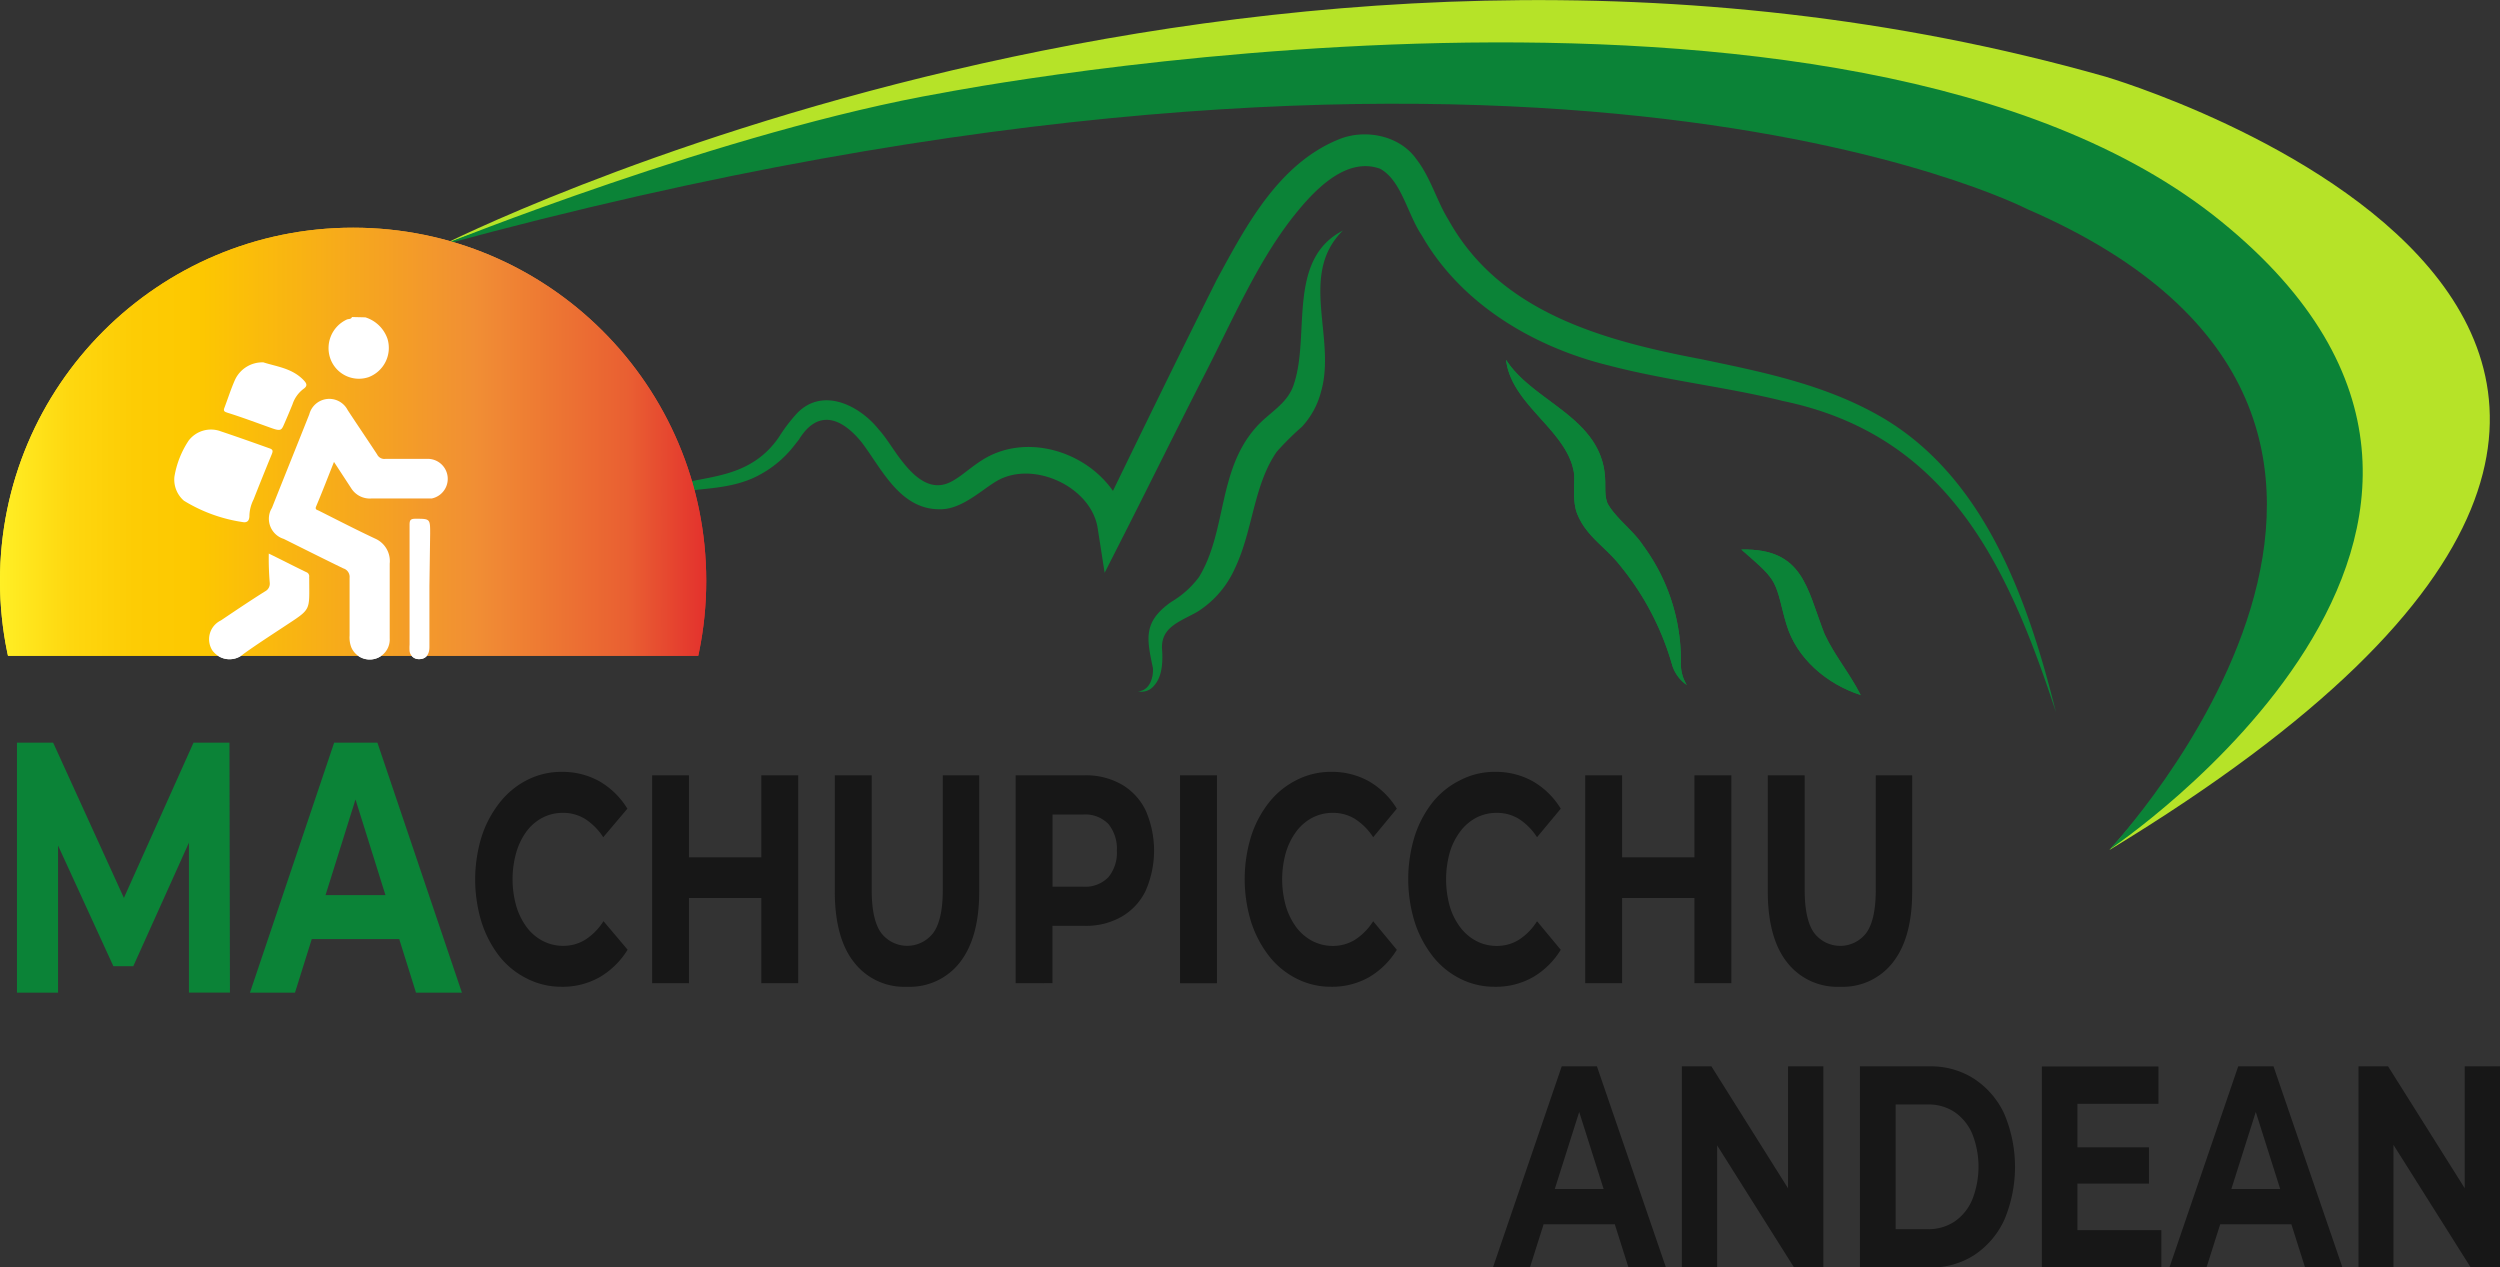 <svg xmlns="http://www.w3.org/2000/svg" xmlns:xlink="http://www.w3.org/1999/xlink" viewBox="0 0 310.94 157.63"><rect x="0" y="0" width="310.94" height="157.63" fill="#333333" stroke="none"/><defs><style>.cls-1{fill:none;}.cls-2{fill:#b6e328;}.cls-3{fill:#0b8337;}.cls-4{fill:#171717;}.cls-5{clip-path:url(#clip-path);}.cls-6{fill:url(#Degradado_sin_nombre_15);}.cls-7{fill:#fff;}</style><clipPath id="clip-path" transform="translate(-0.31)"><rect class="cls-1" y="25.71" width="89.71" height="55.86"/></clipPath><linearGradient id="Degradado_sin_nombre_15" x1="0.31" y1="-190.24" x2="88.15" y2="-190.24" gradientTransform="matrix(1, 0, 0, -1, -0.31, -118)" gradientUnits="userSpaceOnUse"><stop offset="0" stop-color="#ffef26"/><stop offset="0.02" stop-color="#ffea21"/><stop offset="0.1" stop-color="#fed70f"/><stop offset="0.19" stop-color="#fdcc04"/><stop offset="0.28" stop-color="#fdc800"/><stop offset="0.67" stop-color="#f18f34"/><stop offset="0.89" stop-color="#e95f32"/><stop offset="1" stop-color="#e3312d"/></linearGradient></defs><g id="Capa_2" data-name="Capa 2"><g id="Capa_1-2" data-name="Capa 1"><path class="cls-2" d="M55.2,30.54s100.74-51.19,207-21c0,0,107.2,31.39.47,96.18,0,0,55.15-57.43-15.79-82.77C155.4-9.76,55.2,30.54,55.2,30.54Z" transform="translate(-0.31)"/><path class="cls-3" d="M117.62,11.54S230-10.29,276.56,27.53s-13.89,78.14-13.89,78.14S312.93,52.19,252.43,26c0,0-62.34-32.28-197.23,4.51C55.2,30.54,90.57,16.22,117.62,11.54Z" transform="translate(-0.31)"/><path class="cls-4" d="M186,157.63l8.55-25h4.38l8.58,25h-4.66l-7-22.09h1.75l-7,22.09Zm4.27-5.36,1.18-4.39h9.87l1.2,4.39Z" transform="translate(-0.31)"/><path class="cls-4" d="M209.49,157.63v-25h3.68l11.31,18H222.7v-18h4.39v25h-3.65l-11.34-18h1.78v18Z" transform="translate(-0.31)"/><path class="cls-4" d="M231.64,157.63v-25h8.71a9.85,9.85,0,0,1,5.51,1.56,10.45,10.45,0,0,1,3.73,4.34,16.95,16.95,0,0,1,0,13.21,10.51,10.51,0,0,1-3.73,4.36,9.92,9.92,0,0,1-5.51,1.55Zm4.44-4.75h4a5.84,5.84,0,0,0,3.33-.95,6.16,6.16,0,0,0,2.19-2.7,11.14,11.14,0,0,0,0-8.24,6.28,6.28,0,0,0-2.19-2.68,5.84,5.84,0,0,0-3.33-.94h-4Z" transform="translate(-0.31)"/><path class="cls-4" d="M258.69,153h10.44v4.64H254.27v-25h14.5v4.65H258.69Zm-.33-10.3h9.23v4.51h-9.23Z" transform="translate(-0.31)"/><path class="cls-4" d="M270.14,157.63l8.55-25h4.39l8.57,25H287l-7-22.09h1.75l-7,22.09Zm4.28-5.36,1.17-4.39h9.87l1.21,4.39Z" transform="translate(-0.31)"/><path class="cls-4" d="M293.65,157.63v-25h3.68l11.32,18h-1.79v-18h4.39v25H307.6l-11.34-18H298v18Z" transform="translate(-0.31)"/><path class="cls-4" d="M70.15,122.73a9.33,9.33,0,0,1-4.26-1A10.12,10.12,0,0,1,62.47,119a13.79,13.79,0,0,1-2.25-4.25,18.14,18.14,0,0,1,0-10.72,13.45,13.45,0,0,1,2.27-4.24A10.19,10.19,0,0,1,65.9,97a9.32,9.32,0,0,1,4.28-1,9.45,9.45,0,0,1,4.66,1.16,9.85,9.85,0,0,1,3.5,3.42l-3,3.55a7.58,7.58,0,0,0-2.27-2.28,5.16,5.16,0,0,0-2.72-.75,5.43,5.43,0,0,0-2.54.59,5.84,5.84,0,0,0-2,1.7A8.36,8.36,0,0,0,64.53,106a12.25,12.25,0,0,0,0,6.72,8.42,8.42,0,0,0,1.31,2.63,5.92,5.92,0,0,0,2,1.69,5.44,5.44,0,0,0,2.54.6,5.17,5.17,0,0,0,2.72-.76,7.48,7.48,0,0,0,2.27-2.31l3,3.55a10,10,0,0,1-3.5,3.43A9.31,9.31,0,0,1,70.15,122.73Z" transform="translate(-0.31)"/><path class="cls-4" d="M86,122.29H81.42V96.43H86Zm9.35-10.6H85.67v-5.06h9.69ZM95,96.43h4.59v25.86H95Z" transform="translate(-0.31)"/><path class="cls-4" d="M113.12,122.73a7.88,7.88,0,0,1-6.6-3.06c-1.59-2-2.38-5-2.38-8.76V96.43h4.59v14.26c0,2.46.38,4.24,1.16,5.32a4.07,4.07,0,0,0,6.51,0c.78-1.08,1.17-2.86,1.17-5.32V96.43h4.53v14.48c0,3.8-.8,6.71-2.38,8.76A7.9,7.9,0,0,1,113.12,122.73Z" transform="translate(-0.31)"/><path class="cls-4" d="M126.63,122.29V96.43h8.58a8.92,8.92,0,0,1,4.59,1.13,7.5,7.5,0,0,1,3,3.23,12.45,12.45,0,0,1,0,10,7.45,7.45,0,0,1-3,3.23,8.83,8.83,0,0,1-4.59,1.13h-6l2-2.7v9.83Zm4.59-9.16-2-2.85H135a4,4,0,0,0,3.17-1.18,4.78,4.78,0,0,0,1.05-3.29,4.84,4.84,0,0,0-1.05-3.32,4,4,0,0,0-3.17-1.18h-5.78l2-2.85Z" transform="translate(-0.31)"/><path class="cls-4" d="M147.08,122.29V96.43h4.59v25.86Z" transform="translate(-0.31)"/><path class="cls-4" d="M165.86,122.73a9.33,9.33,0,0,1-4.26-1,10.12,10.12,0,0,1-3.42-2.78,13.79,13.79,0,0,1-2.25-4.25,18.14,18.14,0,0,1,0-10.72,13.26,13.26,0,0,1,2.27-4.24A10.19,10.19,0,0,1,161.61,97a9.32,9.32,0,0,1,4.28-1,9.47,9.47,0,0,1,4.66,1.16,9.83,9.83,0,0,1,3.49,3.42l-2.94,3.55a7.58,7.58,0,0,0-2.27-2.28,5.18,5.18,0,0,0-2.72-.75,5.5,5.5,0,0,0-2.55.59,5.9,5.9,0,0,0-2,1.7,8.36,8.36,0,0,0-1.31,2.62,12.25,12.25,0,0,0,0,6.72,8.42,8.42,0,0,0,1.31,2.63,6,6,0,0,0,2,1.69,5.51,5.51,0,0,0,2.55.6,5.19,5.19,0,0,0,2.72-.76,7.48,7.48,0,0,0,2.27-2.31l2.94,3.55a9.94,9.94,0,0,1-3.49,3.43A9.31,9.31,0,0,1,165.86,122.73Z" transform="translate(-0.31)"/><path class="cls-4" d="M186.19,122.73a9.36,9.36,0,0,1-4.26-1,10.09,10.09,0,0,1-3.41-2.78,13.79,13.79,0,0,1-2.25-4.25,18.14,18.14,0,0,1,0-10.72,13.44,13.44,0,0,1,2.26-4.24A10.22,10.22,0,0,1,182,97a9.28,9.28,0,0,1,4.27-1,9.45,9.45,0,0,1,4.66,1.16,9.77,9.77,0,0,1,3.5,3.42l-2.95,3.55a7.55,7.55,0,0,0-2.26-2.28,5.18,5.18,0,0,0-2.72-.75,5.44,5.44,0,0,0-2.55.59,5.9,5.9,0,0,0-2,1.7,8.17,8.17,0,0,0-1.32,2.62,12.5,12.5,0,0,0,0,6.72,8.22,8.22,0,0,0,1.32,2.63,6,6,0,0,0,2,1.69,5.45,5.45,0,0,0,2.55.6,5.19,5.19,0,0,0,2.72-.76,7.45,7.45,0,0,0,2.26-2.31l2.95,3.55a9.89,9.89,0,0,1-3.5,3.43A9.31,9.31,0,0,1,186.19,122.73Z" transform="translate(-0.31)"/><path class="cls-4" d="M202.06,122.29h-4.59V96.43h4.59Zm9.34-10.6h-9.68v-5.06h9.68Zm-.34-15.26h4.59v25.86h-4.59Z" transform="translate(-0.31)"/><path class="cls-4" d="M229.16,122.73a7.9,7.9,0,0,1-6.6-3.06c-1.58-2-2.38-5-2.38-8.76V96.43h4.59v14.26c0,2.46.39,4.24,1.16,5.32a4.07,4.07,0,0,0,6.52,0c.77-1.08,1.16-2.86,1.16-5.32V96.43h4.53v14.48c0,3.8-.79,6.71-2.38,8.76A7.88,7.88,0,0,1,229.16,122.73Z" transform="translate(-0.31)"/><path class="cls-3" d="M2.42,123.46V92.37h4.5l10,21.94H14.54l9.84-21.94h4.47l.06,31.09h-5.1l0-20.74h.94l-7.86,17.45H14.41l-8-17.45H7.53v20.74Z" transform="translate(-0.31)"/><path class="cls-3" d="M31.4,123.46,41.87,92.37h5.38l10.51,31.09H52.05L43.45,96H45.6L37,123.46Zm5.24-6.66,1.44-5.47H50.17l1.47,5.47Z" transform="translate(-0.31)"/><path class="cls-3" d="M216.92,68.35c7.69-.15,8.09,4.8,10.31,10.49,1.25,2.69,3.06,4.78,4.51,7.61-4.17-1.34-8-4.53-9.26-8.86-.63-2.09-.86-3.85-1.59-5.18s-2.35-2.59-4-4.06Z" transform="translate(-0.31)"/><path class="cls-3" d="M79.35,68.5c-.08-13,11.69-5.14,17.85-14.15a20,20,0,0,1,2.29-3c3.19-3.23,7.72-.9,10.06,2,1.12,1.25,1.9,2.68,2.91,3.95,1.62,2.1,3.74,4,6.3,2.53,1.16-.62,2.31-1.75,3.89-2.72,4.94-3,11.6-1.3,15.28,2.92a10.78,10.78,0,0,1,2.52,5.13L137,64.63c4.85-10,9.67-19.9,14.64-29.83,3.62-6.66,7.65-14.38,15.14-17.45,3.25-1.36,7.59-.54,9.69,2.44,1.81,2.34,2.55,5.25,4,7.56,6.37,11.48,19.18,15,31.46,17.33,7.18,1.5,14.69,3,21.42,6.65,13.64,7.32,19.15,23.13,22.67,37.24-6-18.3-13.45-34.43-33.93-38.69-7.15-1.78-14.51-2.54-21.71-4.43-9.31-2.29-18.34-7.62-23.22-16.15-1.81-2.67-2.53-6.84-5.19-8.31-4.5-1.62-8.66,3.16-11.23,6.49-4.24,5.6-7.18,12.42-10.55,19s-6.61,13.18-9.95,19.76l-2.54,5-.86-5.51c-.77-5.19-8.06-8.56-12.58-5.89-1.87,1.09-4.31,3.51-7,3.5-5,.07-7.26-5-9.76-8.3-2.48-3.08-5.45-4.24-7.82-.37l-.79,1a13.57,13.57,0,0,1-5.12,3.88c-6.56,2.77-13.58-1-14.42,8.93Z" transform="translate(-0.31)"/><path class="cls-3" d="M167.31,28.7c-5.52,5.47-.77,13.35-2.69,20a10.15,10.15,0,0,1-2.38,4.38,35.32,35.32,0,0,0-3.13,3.1c-2.93,4.23-2.94,9.81-5.24,14.58a12.26,12.26,0,0,1-4.6,5.31C147,77.37,144.54,78,144.86,81c.07,1.38,0,3.16-1,4.26a2,2,0,0,1-2,.73c1.43-.08,1.92-1.71,1.85-2.87-.74-3.61-1.32-5.75,2.31-8.28a11.57,11.57,0,0,0,3.43-3.09c3.42-5.64,2.33-13.12,6.94-18.44,1.67-2,4.1-3,4.88-5.63,2-6.09-.91-15.41,6.06-19Z" transform="translate(-0.31)"/><path class="cls-3" d="M187.63,44.75c3.26,5.13,11.35,7,12.25,14,.21,1.68-.09,2.64.36,3.84,1,1.84,3.2,3.37,4.42,5.24a24,24,0,0,1,4.71,14.63,5,5,0,0,0,.74,2.74,4.67,4.67,0,0,1-1.83-2.51,34.3,34.3,0,0,0-6.6-12.51c-1.64-2.08-4-3.44-5.12-6.08-.7-1.49-.42-3.76-.45-5-.61-5.48-7.79-8.6-8.48-14.31Z" transform="translate(-0.31)"/><path class="cls-3" d="M187.63,44.75c3.26,5.13,11.35,7,12.25,14,.21,1.68-.09,2.64.36,3.84,1,1.84,3.2,3.37,4.42,5.24a24,24,0,0,1,4.71,14.63,5,5,0,0,0,.74,2.74,4.67,4.67,0,0,1-1.83-2.51,34.3,34.3,0,0,0-6.6-12.51c-1.64-2.08-4-3.44-5.12-6.08-.7-1.49-.42-3.76-.45-5-.61-5.48-7.79-8.6-8.48-14.31Z" transform="translate(-0.31)"/><path class="cls-3" d="M216.92,68.35c7.69-.15,8.09,4.8,10.31,10.49,1.25,2.69,3.06,4.78,4.51,7.61-4.17-1.34-8-4.53-9.26-8.86-.63-2.09-.86-3.85-1.59-5.18s-2.35-2.59-4-4.06Z" transform="translate(-0.31)"/><g class="cls-5"><circle class="cls-6" cx="43.92" cy="72.24" r="43.92"/></g><path class="cls-7" d="M45.75,39.47a4.24,4.24,0,0,1,2.75,2.66,3.89,3.89,0,0,1-2.35,4.78,3.77,3.77,0,0,1-4.7-2.17,3.91,3.91,0,0,1,2-5c.22-.1.51,0,.64-.31Z" transform="translate(-0.31)"/><path class="cls-7" d="M41.85,57.45c-.77,1.94-1.47,3.76-2.21,5.51-.2.44.12.45.33.56,2.31,1.16,4.61,2.35,7,3.47a3.05,3.05,0,0,1,1.81,3.11v9.29a2.49,2.49,0,0,1-4.79,1.09,3.47,3.47,0,0,1-.2-1.46V71.87A1.11,1.11,0,0,0,43,70.69c-2.47-1.2-4.94-2.44-7.39-3.66a2.63,2.63,0,0,1-1.75-3.26,2.43,2.43,0,0,1,.27-.59c1.54-3.89,3.11-7.77,4.65-11.65A2.57,2.57,0,0,1,43.55,51c1.21,1.85,2.46,3.68,3.66,5.51a1,1,0,0,0,1.06.56h5.31A2.49,2.49,0,0,1,54,62h-7.5A2.73,2.73,0,0,1,44,60.74Z" transform="translate(-0.31)"/><path class="cls-7" d="M22,59.31a11.52,11.52,0,0,1,1.78-4.52,3.49,3.49,0,0,1,4-1.14c2,.67,4,1.38,6.07,2.12.44.15.41.36.26.73-.77,1.87-1.53,3.76-2.27,5.64a4.73,4.73,0,0,0-.51,2c0,.72-.36.89-.87.79a19.37,19.37,0,0,1-7.27-2.65A3.48,3.48,0,0,1,22,59.31Z" transform="translate(-0.31)"/><path class="cls-7" d="M33.74,68.85c1.62.79,3.13,1.57,4.66,2.31a.54.54,0,0,1,.37.56,1,1,0,0,0,0,.25c0,4.13.33,3.68-3.18,6-1.68,1.11-3.37,2.2-5,3.37a2.62,2.62,0,0,1-3.71-.25.9.9,0,0,1-.15-.18,2.59,2.59,0,0,1,.78-3.59,1.82,1.82,0,0,1,.27-.15c1.8-1.21,3.62-2.44,5.5-3.62a1.07,1.07,0,0,0,.58-1.07A35.71,35.71,0,0,1,33.74,68.85Z" transform="translate(-0.31)"/><path class="cls-7" d="M33.07,45.07c1.64.53,3.57.72,5,2.21.35.37.56.69,0,1.08a3.93,3.93,0,0,0-1.38,1.93c-.32.79-.65,1.57-1,2.37s-.4,1-1.48.63c-1.86-.66-3.73-1.37-5.59-1.95-.31-.11-.57-.17-.41-.59.44-1.16.81-2.34,1.31-3.47A3.75,3.75,0,0,1,33.07,45.07Z" transform="translate(-0.31)"/><path class="cls-7" d="M53.72,72.93v7.55c0,1-.5,1.51-1.3,1.5a1.15,1.15,0,0,1-1.17-1,5.61,5.61,0,0,1,0-.82V65.25c0-.57.14-.73.73-.73,1.83,0,1.83,0,1.83,1.85Z" transform="translate(-0.31)"/><g class="cls-5"><circle class="cls-6" cx="43.92" cy="72.24" r="43.92"/></g><path class="cls-7" d="M45.75,39.47a4.24,4.24,0,0,1,2.75,2.66,3.89,3.89,0,0,1-2.35,4.78,3.77,3.77,0,0,1-4.7-2.17,3.91,3.91,0,0,1,2-5c.22-.1.51,0,.64-.31Z" transform="translate(-0.31)"/><path class="cls-7" d="M41.85,57.45c-.77,1.94-1.47,3.76-2.21,5.51-.2.44.12.45.33.56,2.31,1.16,4.61,2.35,7,3.47a3.05,3.05,0,0,1,1.81,3.11v9.29a2.49,2.49,0,0,1-4.79,1.09,3.47,3.47,0,0,1-.2-1.46V71.87A1.11,1.11,0,0,0,43,70.69c-2.47-1.2-4.94-2.44-7.39-3.66a2.63,2.63,0,0,1-1.75-3.26,2.43,2.43,0,0,1,.27-.59c1.54-3.89,3.11-7.77,4.65-11.65A2.57,2.57,0,0,1,43.55,51c1.21,1.85,2.46,3.68,3.66,5.51a1,1,0,0,0,1.06.56h5.31A2.49,2.49,0,0,1,54,62h-7.5A2.73,2.73,0,0,1,44,60.74Z" transform="translate(-0.31)"/><path class="cls-7" d="M22,59.31a11.52,11.52,0,0,1,1.78-4.52,3.49,3.49,0,0,1,4-1.14c2,.67,4,1.38,6.07,2.12.44.15.41.36.26.73-.77,1.87-1.53,3.76-2.27,5.64a4.73,4.73,0,0,0-.51,2c0,.72-.36.89-.87.79a19.37,19.37,0,0,1-7.27-2.65A3.48,3.48,0,0,1,22,59.31Z" transform="translate(-0.31)"/><path class="cls-7" d="M33.74,68.85c1.62.79,3.13,1.57,4.66,2.31a.54.54,0,0,1,.37.56,1,1,0,0,0,0,.25c0,4.13.33,3.68-3.18,6-1.68,1.11-3.37,2.2-5,3.37a2.62,2.62,0,0,1-3.71-.25.9.9,0,0,1-.15-.18,2.59,2.59,0,0,1,.78-3.59,1.82,1.82,0,0,1,.27-.15c1.8-1.21,3.62-2.44,5.5-3.62a1.07,1.07,0,0,0,.58-1.07A35.71,35.71,0,0,1,33.74,68.85Z" transform="translate(-0.31)"/><path class="cls-7" d="M33.07,45.07c1.64.53,3.57.72,5,2.21.35.37.56.69,0,1.08a3.93,3.93,0,0,0-1.38,1.93c-.32.79-.65,1.57-1,2.37s-.4,1-1.48.63c-1.86-.66-3.73-1.37-5.59-1.95-.31-.11-.57-.17-.41-.59.44-1.16.81-2.34,1.31-3.47A3.75,3.75,0,0,1,33.07,45.07Z" transform="translate(-0.31)"/><path class="cls-7" d="M53.72,72.93v7.55c0,1-.5,1.51-1.3,1.5a1.15,1.15,0,0,1-1.17-1,5.61,5.61,0,0,1,0-.82V65.25c0-.57.14-.73.73-.73,1.83,0,1.83,0,1.83,1.85Z" transform="translate(-0.31)"/></g></g></svg>
